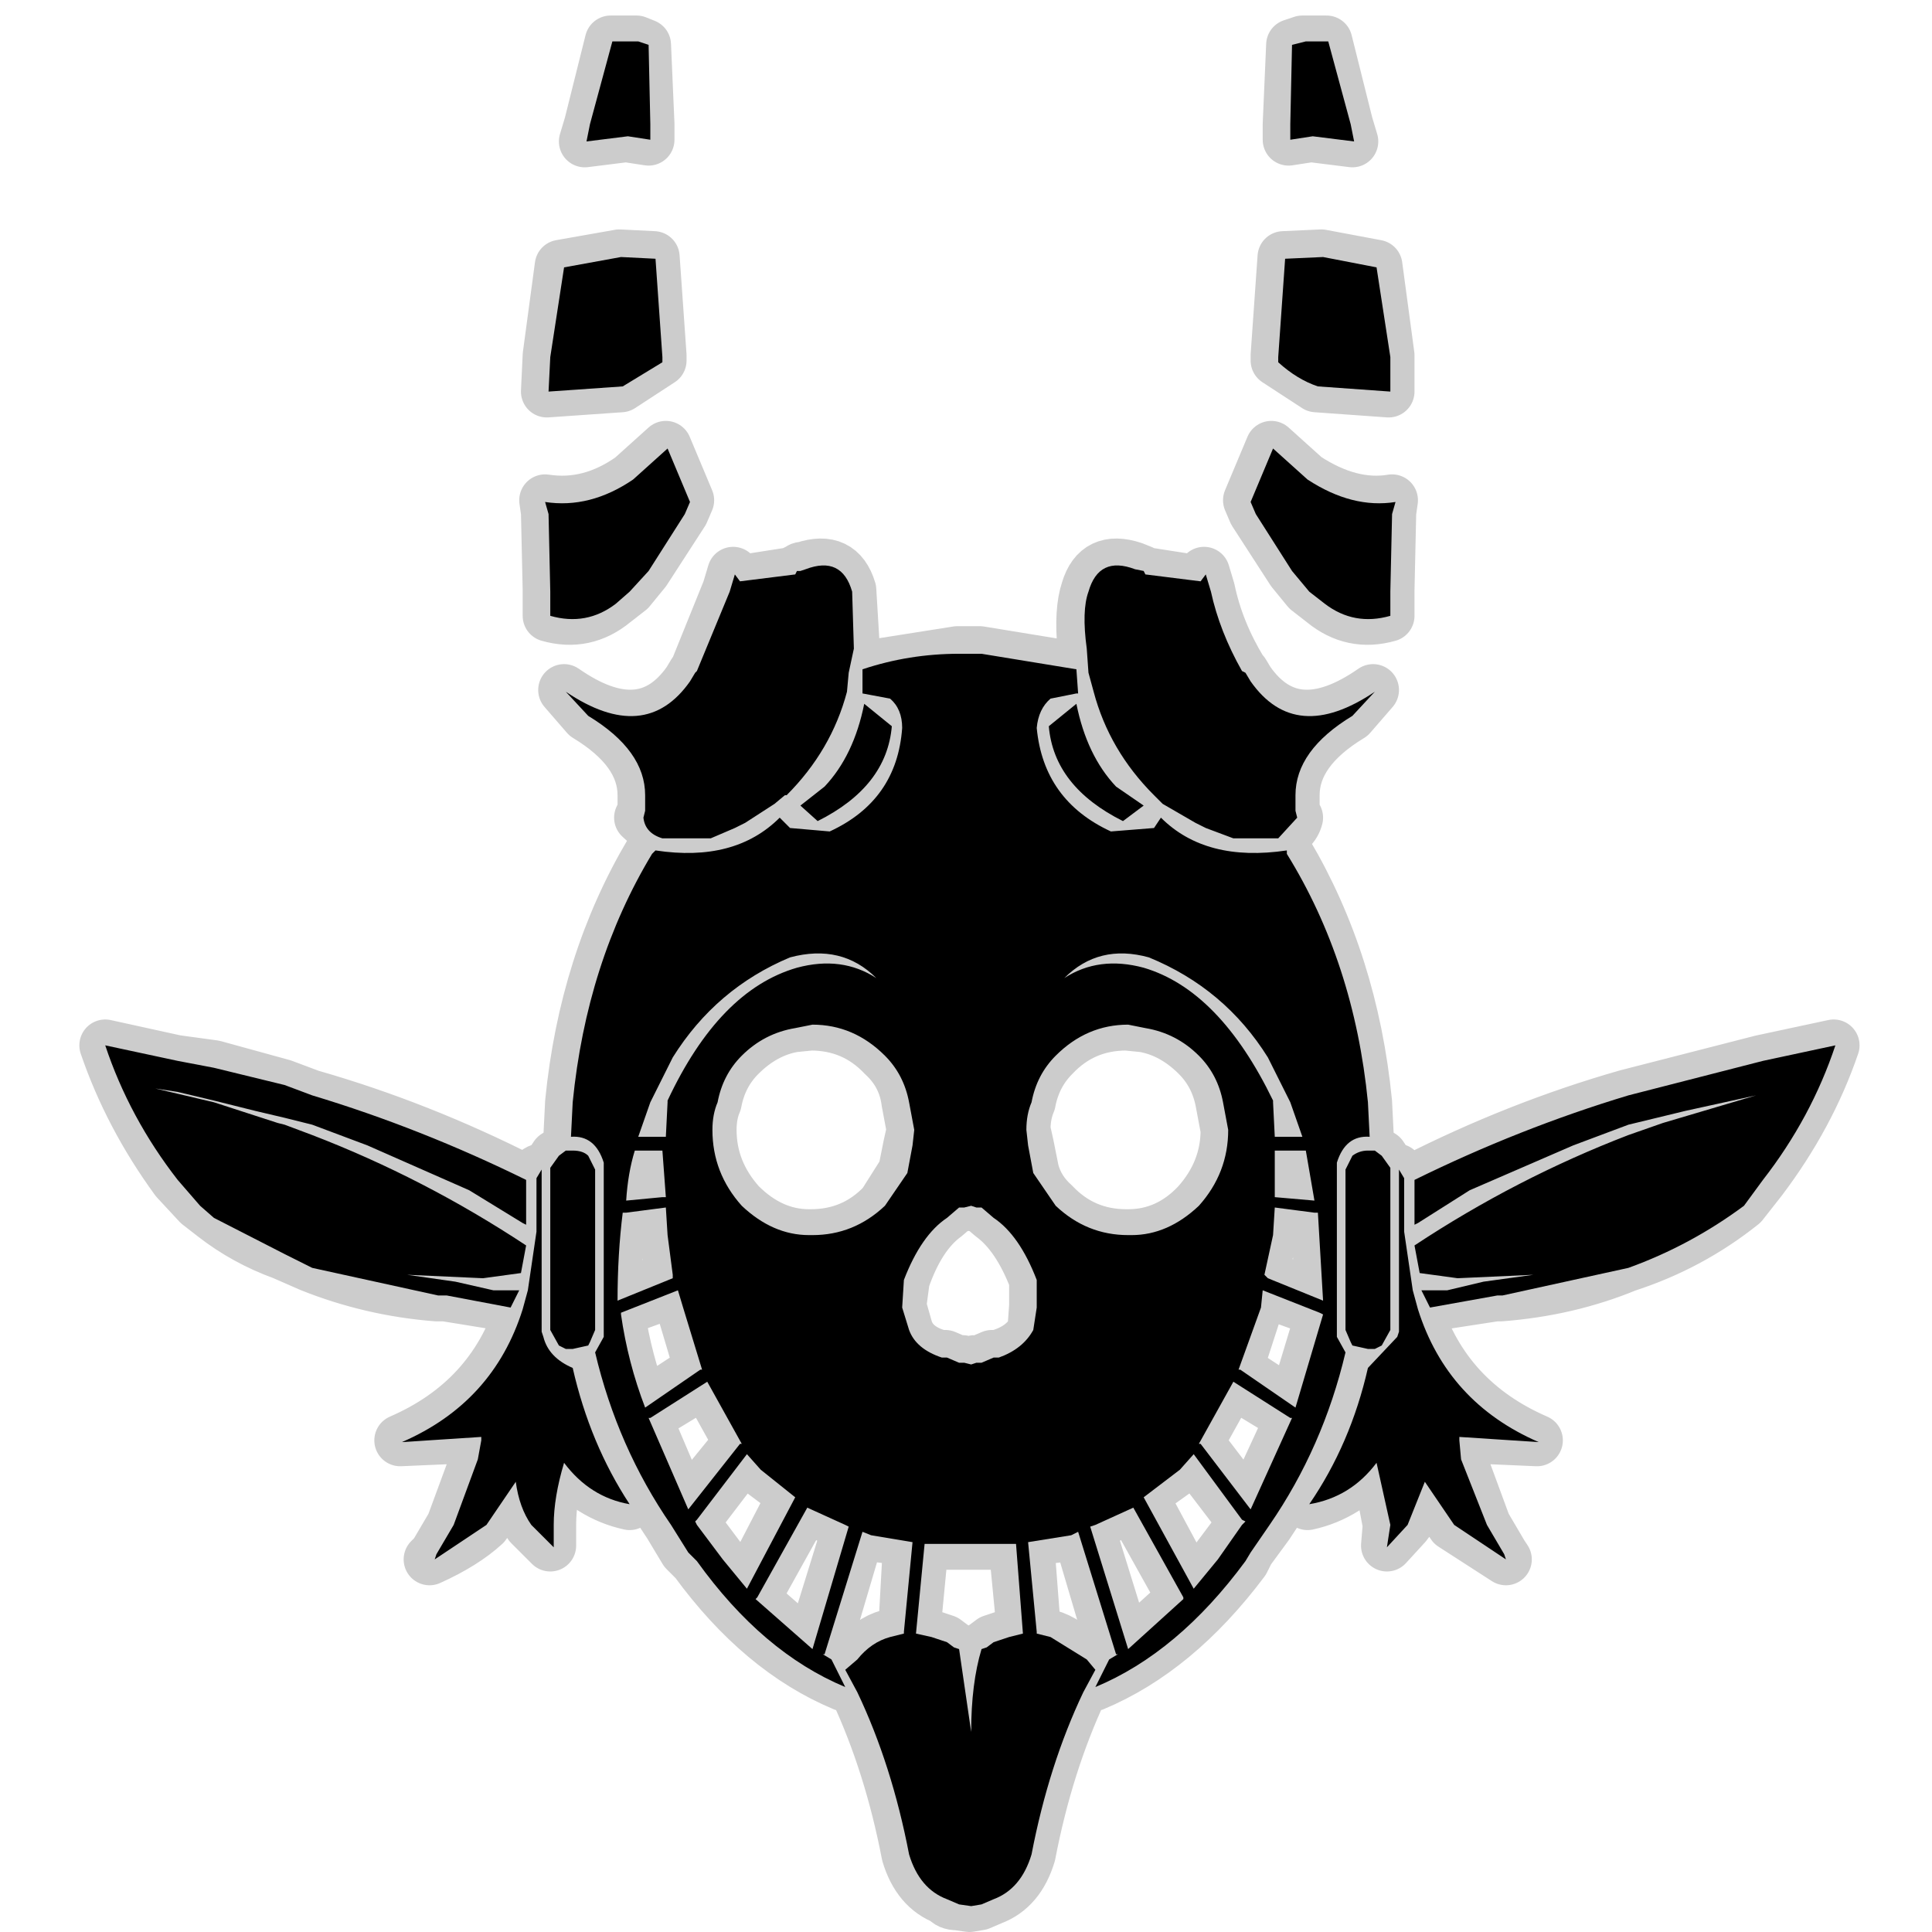 <?xml version="1.0" encoding="UTF-8" standalone="no"?>
<svg xmlns:ffdec="https://www.free-decompiler.com/flash" xmlns:xlink="http://www.w3.org/1999/xlink" ffdec:objectType="frame" height="56.0px" width="56.0px" xmlns="http://www.w3.org/2000/svg">
  <g transform="matrix(1.0, 0.0, 0.0, 1.0, 0.0, 0.0)">
    <use ffdec:characterId="32" ffdec:characterName="123_fla.Symbole93_1" height="56.0" id="back" transform="matrix(1.0, 0.0, 0.0, 1.0, 0.0, 0.0)" width="56.0" xlink:href="#sprite0"/>
    <use ffdec:characterId="34" height="55.55" id="back" transform="matrix(1.0, 0.0, 0.0, 1.0, 2.3, 0.45)" width="51.6" xlink:href="#sprite31"/>
    <use ffdec:characterId="36" height="54.05" id="up" transform="matrix(1.0, 0.0, 0.0, 1.0, 3.05, 1.2)" width="50.15" xlink:href="#sprite32"/>
  </g>
  <defs>
    <g id="sprite0" transform="matrix(1.0, 0.0, 0.0, 1.0, 0.0, 0.0)">
      <use ffdec:characterId="31" ffdec:characterName="123_fla.Symbole90_2" height="56.0" id="back" transform="matrix(1.0, 0.0, 0.0, 1.0, 0.0, 0.0)" width="56.0" xlink:href="#sprite1"/>
    </g>
    <g id="sprite1" transform="matrix(1.0, 0.0, 0.0, 1.0, 0.0, 0.0)">
      <use ffdec:characterId="30" ffdec:characterName="123_fla.Symbole87_3" height="56.0" id="back" transform="matrix(1.0, 0.0, 0.0, 1.0, 0.0, 0.0)" width="56.0" xlink:href="#sprite2"/>
    </g>
    <g id="sprite2" transform="matrix(1.0, 0.0, 0.0, 1.0, 0.0, 0.0)">
      <use ffdec:characterId="29" ffdec:characterName="123_fla.Symbole84_4" height="56.0" id="back" transform="matrix(1.0, 0.0, 0.0, 1.0, 0.0, 0.0)" width="56.0" xlink:href="#sprite3"/>
    </g>
    <g id="sprite3" transform="matrix(1.0, 0.0, 0.0, 1.0, 0.0, 0.0)">
      <use ffdec:characterId="28" ffdec:characterName="123_fla.Symbole81_5" height="56.0" id="back" transform="matrix(1.0, 0.0, 0.0, 1.0, 0.0, 0.0)" width="56.0" xlink:href="#sprite4"/>
    </g>
    <g id="sprite4" transform="matrix(1.0, 0.0, 0.0, 1.0, 0.0, 0.0)">
      <use ffdec:characterId="27" ffdec:characterName="123_fla.Symbole78_6" height="56.0" id="back" transform="matrix(1.0, 0.0, 0.0, 1.0, 0.0, 0.0)" width="56.0" xlink:href="#sprite5"/>
    </g>
    <g id="sprite5" transform="matrix(1.0, 0.0, 0.0, 1.0, 0.0, 0.0)">
      <use ffdec:characterId="26" ffdec:characterName="123_fla.Symbole75_7" height="56.0" id="back" transform="matrix(1.0, 0.0, 0.0, 1.0, 0.0, 0.0)" width="56.0" xlink:href="#sprite6"/>
    </g>
    <g id="sprite6" transform="matrix(1.0, 0.0, 0.0, 1.0, 0.0, 0.0)">
      <use ffdec:characterId="25" ffdec:characterName="123_fla.Symbole72_8" height="56.0" id="back" transform="matrix(1.0, 0.0, 0.0, 1.0, 0.0, 0.0)" width="56.0" xlink:href="#sprite7"/>
    </g>
    <g id="sprite7" transform="matrix(1.0, 0.0, 0.0, 1.0, 0.0, 0.0)">
      <use ffdec:characterId="24" ffdec:characterName="123_fla.Symbole69_9" height="56.0" id="back" transform="matrix(1.0, 0.0, 0.0, 1.0, 0.0, 0.0)" width="56.0" xlink:href="#sprite8"/>
    </g>
    <g id="sprite8" transform="matrix(1.0, 0.0, 0.0, 1.0, 0.0, 0.0)">
      <use ffdec:characterId="23" ffdec:characterName="123_fla.Symbole66_10" height="56.0" id="back" transform="matrix(1.0, 0.0, 0.0, 1.0, 0.0, 0.0)" width="56.0" xlink:href="#sprite9"/>
    </g>
    <g id="sprite9" transform="matrix(1.0, 0.0, 0.0, 1.0, 0.0, 0.0)">
      <use ffdec:characterId="22" ffdec:characterName="123_fla.Symbole63_11" height="56.0" id="back" transform="matrix(1.0, 0.0, 0.0, 1.0, 0.0, 0.0)" width="56.0" xlink:href="#sprite10"/>
    </g>
    <g id="sprite10" transform="matrix(1.0, 0.0, 0.0, 1.0, 0.0, 0.0)">
      <use ffdec:characterId="21" ffdec:characterName="123_fla.Symbole60_12" height="56.0" id="back" transform="matrix(1.0, 0.0, 0.0, 1.0, 0.0, 0.0)" width="56.0" xlink:href="#sprite11"/>
    </g>
    <g id="sprite11" transform="matrix(1.0, 0.0, 0.0, 1.0, 0.0, 0.0)">
      <use ffdec:characterId="20" ffdec:characterName="123_fla.Symbole57_13" height="56.0" id="back" transform="matrix(1.0, 0.0, 0.0, 1.0, 0.0, 0.0)" width="56.0" xlink:href="#sprite12"/>
    </g>
    <g id="sprite12" transform="matrix(1.0, 0.0, 0.0, 1.0, 0.0, 0.0)">
      <use ffdec:characterId="19" ffdec:characterName="123_fla.Symbole54_14" height="56.0" id="back" transform="matrix(1.0, 0.0, 0.0, 1.0, 0.0, 0.0)" width="56.0" xlink:href="#sprite13"/>
    </g>
    <g id="sprite13" transform="matrix(1.0, 0.0, 0.0, 1.0, 0.0, 0.0)">
      <use ffdec:characterId="18" ffdec:characterName="123_fla.Symbole51_15" height="56.0" id="back" transform="matrix(1.0, 0.0, 0.0, 1.0, 0.0, 0.0)" width="56.0" xlink:href="#sprite14"/>
    </g>
    <g id="sprite14" transform="matrix(1.0, 0.0, 0.0, 1.0, 0.0, 0.0)">
      <use ffdec:characterId="17" ffdec:characterName="123_fla.Symbole48_16" height="56.0" id="back" transform="matrix(1.0, 0.0, 0.0, 1.0, 0.0, 0.0)" width="56.0" xlink:href="#sprite15"/>
    </g>
    <g id="sprite15" transform="matrix(1.0, 0.0, 0.0, 1.0, 0.0, 0.0)">
      <use ffdec:characterId="16" ffdec:characterName="123_fla.Symbole45_17" height="56.0" id="back" transform="matrix(1.0, 0.0, 0.0, 1.0, 0.0, 0.0)" width="56.0" xlink:href="#sprite16"/>
    </g>
    <g id="sprite16" transform="matrix(1.0, 0.0, 0.0, 1.0, 0.0, 0.0)">
      <use ffdec:characterId="15" ffdec:characterName="123_fla.Symbole42_18" height="56.0" id="back" transform="matrix(1.0, 0.0, 0.0, 1.0, 0.0, 0.0)" width="56.0" xlink:href="#sprite17"/>
    </g>
    <g id="sprite17" transform="matrix(1.0, 0.0, 0.0, 1.0, 0.0, 0.0)">
      <use ffdec:characterId="14" ffdec:characterName="123_fla.Symbole39_19" height="56.0" id="back" transform="matrix(1.0, 0.0, 0.0, 1.0, 0.0, 0.0)" width="56.0" xlink:href="#sprite18"/>
    </g>
    <g id="sprite18" transform="matrix(1.0, 0.0, 0.0, 1.0, 0.0, 0.0)">
      <use ffdec:characterId="13" ffdec:characterName="123_fla.Symbole36_20" height="56.0" id="back" transform="matrix(1.0, 0.0, 0.0, 1.0, 0.0, 0.0)" width="56.0" xlink:href="#sprite19"/>
    </g>
    <g id="sprite19" transform="matrix(1.0, 0.0, 0.0, 1.0, 0.0, 0.0)">
      <use ffdec:characterId="12" ffdec:characterName="123_fla.Symbole33_21" height="56.0" id="back" transform="matrix(1.0, 0.0, 0.0, 1.0, 0.0, 0.0)" width="56.0" xlink:href="#sprite20"/>
    </g>
    <g id="sprite20" transform="matrix(1.0, 0.0, 0.0, 1.0, 0.0, 0.0)">
      <use ffdec:characterId="11" ffdec:characterName="123_fla.Symbole30_22" height="56.0" id="back" transform="matrix(1.0, 0.0, 0.0, 1.0, 0.0, 0.0)" width="56.0" xlink:href="#sprite21"/>
    </g>
    <g id="sprite21" transform="matrix(1.0, 0.0, 0.0, 1.0, 0.0, 0.0)">
      <use ffdec:characterId="10" ffdec:characterName="123_fla.Symbole27_23" height="56.0" id="back" transform="matrix(1.0, 0.0, 0.0, 1.0, 0.0, 0.0)" width="56.0" xlink:href="#sprite22"/>
    </g>
    <g id="sprite22" transform="matrix(1.0, 0.0, 0.0, 1.0, 0.0, 0.0)">
      <use ffdec:characterId="9" ffdec:characterName="123_fla.Symbole24_24" height="56.0" id="back" transform="matrix(1.0, 0.0, 0.0, 1.0, 0.0, 0.0)" width="56.0" xlink:href="#sprite23"/>
    </g>
    <g id="sprite23" transform="matrix(1.0, 0.0, 0.0, 1.0, 0.0, 0.0)">
      <use ffdec:characterId="8" ffdec:characterName="123_fla.Symbole21_25" height="56.0" id="back" transform="matrix(1.0, 0.0, 0.0, 1.0, 0.0, 0.0)" width="56.0" xlink:href="#sprite24"/>
    </g>
    <g id="sprite24" transform="matrix(1.0, 0.0, 0.0, 1.0, 0.0, 0.0)">
      <use ffdec:characterId="7" ffdec:characterName="123_fla.Symbole18_26" height="56.0" id="back" transform="matrix(1.0, 0.0, 0.0, 1.0, 0.0, 0.0)" width="56.0" xlink:href="#sprite25"/>
    </g>
    <g id="sprite25" transform="matrix(1.0, 0.0, 0.0, 1.0, 0.0, 0.0)">
      <use ffdec:characterId="6" ffdec:characterName="123_fla.Symbole15_27" height="56.0" id="back" transform="matrix(1.0, 0.0, 0.0, 1.0, 0.0, 0.0)" width="56.0" xlink:href="#sprite26"/>
    </g>
    <g id="sprite26" transform="matrix(1.0, 0.0, 0.0, 1.0, 0.0, 0.0)">
      <use ffdec:characterId="5" ffdec:characterName="123_fla.Symbole12_28" height="56.0" id="back" transform="matrix(1.0, 0.0, 0.0, 1.0, 0.0, 0.0)" width="56.0" xlink:href="#sprite27"/>
    </g>
    <g id="sprite27" transform="matrix(1.0, 0.0, 0.0, 1.0, 0.0, 0.0)">
      <use ffdec:characterId="4" ffdec:characterName="123_fla.Symbole9_29" height="56.0" id="back" transform="matrix(1.0, 0.0, 0.0, 1.0, 0.0, 0.0)" width="56.0" xlink:href="#sprite28"/>
    </g>
    <g id="sprite28" transform="matrix(1.0, 0.0, 0.0, 1.0, 0.0, 0.0)">
      <use ffdec:characterId="3" ffdec:characterName="123_fla.Symbole6_30" height="56.0" id="back" transform="matrix(1.0, 0.0, 0.0, 1.0, 0.0, 0.0)" width="56.0" xlink:href="#sprite29"/>
    </g>
    <g id="sprite29" transform="matrix(1.0, 0.0, 0.0, 1.0, 0.0, 0.0)">
      <use ffdec:characterId="2" height="56.0" id="back" transform="matrix(1.0, 0.0, 0.0, 1.0, 0.0, 0.0)" width="56.0" xlink:href="#sprite30"/>
    </g>
    <g id="sprite30" transform="matrix(1.0, 0.0, 0.0, 1.0, 0.0, 0.0)">
      <use ffdec:characterId="1" height="56.0" transform="matrix(1.0, 0.0, 0.0, 1.0, 0.0, 0.0)" width="56.0" xlink:href="#shape0"/>
    </g>
    <g id="shape0" transform="matrix(1.0, 0.0, 0.0, 1.0, 0.0, 0.0)">
      <path d="M56.0 56.0 L0.0 56.0 0.0 0.0 56.0 0.0 56.0 56.0" fill="#010101" fill-opacity="0.0" fill-rule="evenodd" stroke="none"/>
    </g>
    <g id="sprite31" transform="matrix(1.0, 0.0, 0.0, 1.0, 0.75, 0.75)">
      <use ffdec:characterId="33" height="55.55" transform="matrix(1.0, 0.0, 0.0, 1.0, -0.75, -0.75)" width="51.6" xlink:href="#shape1"/>
    </g>
    <g id="shape1" transform="matrix(1.0, 0.0, 0.0, 1.0, 0.75, 0.75)">
      <path d="M48.0 29.55 L44.1 30.55 Q40.95 31.45 37.9 33.0 L37.9 34.3 38.0 34.2 Q38.7 33.7 39.5 33.3 L42.5 32.0 44.1 31.4 45.8 30.95 47.8 30.55 Q46.4 30.85 45.1 31.3 L44.1 31.7 Q40.9 32.9 37.9 34.9 L38.05 35.65 39.15 35.8 41.35 35.75 39.9 35.95 38.85 36.2 38.2 36.2 38.15 36.2 38.35 36.65 40.3 36.35 40.45 36.35 Q42.4 36.2 44.1 35.5 45.95 34.9 47.45 33.7 L48.0 33.0 Q49.4 31.15 50.1 29.1 L48.0 29.55 M37.6 33.05 L37.6 32.9 37.45 32.7 37.45 37.4 37.4 37.55 36.55 38.4 Q36.0 40.65 34.85 42.4 36.0 42.15 36.85 41.15 L37.2 43.0 37.15 43.6 37.7 43.0 Q38.15 42.45 38.2 41.75 L39.05 43.0 40.6 44.0 40.5 43.85 40.0 43.0 39.3 41.1 39.2 40.55 39.2 40.45 41.5 40.55 Q38.85 39.4 38.0 36.75 L37.85 36.2 Q37.6 35.35 37.6 34.5 L37.6 33.05 M34.4 0.1 L34.3 2.4 34.3 2.85 34.95 2.75 36.15 2.9 36.0 2.4 35.4 0.0 34.7 0.0 34.4 0.1 M37.2 9.1 L36.85 6.5 35.25 6.2 34.15 6.25 33.95 9.1 33.95 9.25 35.1 10.0 37.2 10.15 37.2 9.1 M18.35 15.65 L19.95 15.4 20.0 15.35 20.1 15.35 Q20.1 15.25 20.25 15.25 21.3 14.9 21.6 15.9 L21.7 17.55 21.55 18.3 21.45 18.8 Q21.0 20.55 19.7 21.85 L19.65 21.85 19.35 22.05 18.5 22.65 18.2 22.75 17.5 23.05 16.9 23.05 16.1 23.05 15.5 22.5 15.6 22.3 15.6 21.85 Q15.6 20.55 13.95 19.55 L13.3 18.8 Q15.6 20.4 16.9 18.55 L17.05 18.3 17.1 18.25 18.05 15.9 18.2 15.4 18.35 15.65 M21.85 18.15 L24.7 17.7 24.85 17.7 25.05 17.7 25.2 17.7 25.35 17.7 28.1 18.15 28.2 18.85 28.1 18.85 27.35 19.0 Q27.0 19.3 26.95 19.9 27.15 22.0 29.1 22.85 L30.35 22.75 30.55 22.5 Q31.85 23.8 34.25 23.45 L34.25 23.5 Q36.15 26.7 36.55 30.75 L36.6 31.75 Q35.9 31.7 35.7 32.45 L35.7 37.55 35.9 37.95 Q35.25 40.7 33.7 43.0 L33.15 43.75 33.0 44.05 Q31.05 46.65 28.65 47.65 L29.05 46.9 29.35 46.75 29.25 46.75 28.2 43.2 27.95 43.3 26.75 43.45 26.95 46.05 26.95 46.15 27.35 46.2 Q27.9 46.35 28.35 46.9 L28.65 47.2 28.3 47.8 Q27.3 49.95 26.8 52.55 26.5 53.55 25.7 53.85 L25.35 54.0 25.05 54.05 24.7 54.0 Q24.45 54.0 24.35 53.85 23.55 53.55 23.25 52.55 22.75 49.95 21.75 47.8 L21.4 47.2 21.75 46.9 Q22.15 46.35 22.7 46.2 L23.15 46.15 23.3 43.45 22.15 43.3 21.85 43.2 20.8 46.75 20.7 46.75 21.0 46.9 21.4 47.65 Q19.0 46.65 17.1 44.05 L16.8 43.75 16.35 43.0 Q14.8 40.7 14.15 37.95 L14.35 37.55 14.35 32.45 Q14.15 31.7 13.45 31.75 L13.5 30.75 Q13.9 26.7 15.8 23.5 L15.9 23.45 Q18.2 23.8 19.5 22.5 L19.8 22.75 20.95 22.85 Q22.9 22.0 23.05 19.9 L23.05 20.0 Q23.15 19.4 22.7 19.0 L21.85 18.85 21.85 18.15 M20.1 22.15 L20.55 22.6 Q22.6 21.55 22.75 19.85 L21.95 19.15 Q21.7 20.7 20.8 21.55 L20.1 22.15 M37.25 13.65 L37.2 15.9 37.2 16.25 37.2 16.65 Q36.15 16.95 35.3 16.25 L34.85 15.9 34.4 15.35 33.3 13.65 33.15 13.3 33.8 11.75 34.8 12.65 Q36.1 13.5 37.3 13.3 L37.25 13.65 M31.7 15.65 L30.1 15.4 30.05 15.35 29.8 15.25 Q28.75 14.9 28.45 15.9 28.25 16.5 28.35 17.55 L28.45 18.3 28.6 18.8 Q29.05 20.55 30.35 21.85 L30.65 22.05 31.55 22.65 31.85 22.75 32.65 23.05 33.15 23.05 33.95 23.05 Q34.45 22.9 34.55 22.5 L34.45 22.3 34.45 21.85 Q34.45 20.55 36.1 19.55 L36.75 18.8 Q34.45 20.4 33.15 18.55 L33.0 18.3 32.95 18.25 Q32.25 17.1 32.0 15.9 L31.85 15.4 31.7 15.65 M15.1 2.75 L13.9 2.9 14.05 2.4 14.65 0.0 15.4 0.0 15.65 0.1 15.75 2.4 15.75 2.85 15.1 2.75 M16.1 9.25 L14.95 10.0 12.8 10.15 12.85 9.1 13.2 6.5 14.9 6.2 15.9 6.25 16.1 9.1 16.1 9.25 M16.75 13.65 L15.65 15.35 15.2 15.9 14.75 16.25 Q13.9 16.95 12.85 16.65 L12.85 16.25 12.85 15.9 12.8 13.65 12.75 13.3 Q14.05 13.5 15.25 12.65 L16.25 11.75 16.9 13.3 16.75 13.65 M12.05 34.2 L12.15 34.3 12.15 33.0 Q9.1 31.45 5.95 30.55 L5.15 30.25 3.15 29.7 2.05 29.55 0.0 29.1 Q0.7 31.15 2.05 33.0 L2.7 33.7 3.15 34.05 Q4.05 34.75 5.15 35.15 L5.95 35.5 Q7.7 36.2 9.6 36.35 L9.85 36.35 11.7 36.65 11.9 36.2 11.85 36.2 11.2 36.2 10.15 35.95 8.7 35.75 10.9 35.8 12.0 35.65 12.15 34.9 Q9.15 32.9 5.95 31.7 L5.15 31.4 4.95 31.3 Q4.05 30.95 3.15 30.75 L1.95 30.45 2.05 30.45 3.15 30.7 4.25 30.95 5.15 31.15 5.95 31.4 7.55 32.0 10.45 33.3 12.05 34.2 M16.1 32.15 L16.2 33.5 16.1 33.5 15.05 33.6 15.35 32.15 16.1 32.15 M16.25 30.75 L16.2 31.75 15.4 31.75 15.75 30.75 16.4 29.45 Q17.65 27.4 19.8 26.55 21.3 26.1 22.3 27.1 21.3 26.5 20.0 26.8 17.8 27.5 16.25 30.7 L16.25 30.75 M12.85 32.6 L12.85 37.35 13.05 37.8 13.3 37.9 13.5 37.9 13.95 37.8 14.05 37.7 14.15 37.35 14.15 32.7 13.95 32.3 13.5 32.15 13.45 32.15 13.3 32.15 13.05 32.3 12.85 32.6 M12.45 32.9 Q12.45 32.75 12.6 32.7 L12.6 37.4 12.65 37.55 Q12.8 38.1 13.5 38.4 14.05 40.65 15.2 42.4 14.05 42.15 13.2 41.15 12.9 42.15 12.9 43.0 L12.9 43.6 12.3 43.0 Q11.9 42.45 11.85 41.75 L11.0 43.0 Q10.4 43.55 9.4 44.0 L9.55 43.85 10.05 43.0 10.75 41.1 10.85 40.55 10.85 40.45 8.55 40.55 Q11.2 39.4 12.05 36.75 L12.2 36.2 12.45 34.5 12.45 33.05 12.45 32.9 M16.25 34.6 L16.4 35.75 16.4 35.8 14.8 36.45 Q14.8 35.15 14.95 33.9 L15.05 33.9 16.2 33.75 16.25 34.6 M16.7 36.65 L17.25 38.5 17.2 38.5 15.6 39.55 Q15.1 38.25 14.9 36.9 L14.9 36.8 16.55 36.2 16.7 36.65 M15.75 39.85 L17.4 38.85 18.4 40.65 18.35 40.65 16.8 42.55 15.65 39.85 15.75 39.85 M17.1 42.85 L18.55 40.95 18.95 41.4 19.95 42.15 18.55 44.85 17.85 44.0 17.1 43.0 17.05 42.9 17.1 42.85 M30.05 26.8 Q32.25 27.5 33.8 30.7 L33.8 30.75 33.85 31.75 34.7 31.75 34.3 30.75 33.65 29.45 Q32.4 27.4 30.2 26.55 28.75 26.1 27.75 27.1 28.75 26.5 30.05 26.8 M27.5 29.4 Q26.95 29.95 26.8 30.75 26.65 31.1 26.65 31.55 L26.75 32.0 26.9 32.75 Q27.05 33.3 27.5 33.7 28.35 34.6 29.6 34.6 L29.65 34.6 Q30.8 34.6 31.65 33.7 32.5 32.75 32.5 31.55 L32.35 30.75 Q32.2 29.95 31.65 29.4 30.95 28.7 30.1 28.55 L29.6 28.5 Q28.35 28.5 27.5 29.4 M36.75 32.15 L36.6 32.15 36.55 32.15 Q36.3 32.15 36.1 32.3 L35.9 32.7 35.9 37.35 36.0 37.7 36.1 37.8 36.55 37.9 36.75 37.9 37.0 37.8 37.2 37.35 37.2 32.6 37.0 32.3 36.75 32.15 M33.85 32.15 L33.85 33.5 35.0 33.6 34.7 32.15 33.85 32.15 M33.8 34.6 L33.55 35.75 35.25 36.45 35.1 33.9 35.0 33.9 33.85 33.75 33.8 34.6 M19.95 28.55 L20.45 28.5 Q21.7 28.5 22.55 29.4 23.15 29.95 23.25 30.75 L23.4 31.55 23.3 32.0 23.15 32.75 22.55 33.7 Q21.7 34.6 20.45 34.6 L20.4 34.6 Q19.3 34.6 18.4 33.7 17.55 32.75 17.55 31.55 17.55 31.1 17.7 30.75 17.85 29.95 18.4 29.4 19.1 28.7 19.95 28.55 M24.7 33.75 L24.85 33.75 25.05 33.7 25.2 33.75 25.35 33.75 25.7 34.05 Q26.45 34.6 26.95 35.9 L26.95 36.65 26.9 37.35 Q26.6 37.9 25.85 38.1 L25.7 38.1 25.35 38.25 25.2 38.25 Q25.15 38.25 25.05 38.35 L24.85 38.25 24.7 38.25 24.35 38.1 24.2 38.1 Q23.45 37.9 23.25 37.35 L23.05 36.65 23.15 35.9 Q23.6 34.6 24.35 34.05 L24.7 33.75 M21.55 43.05 L20.45 46.6 18.8 45.15 20.3 42.45 21.4 43.0 21.55 43.05 M26.35 43.55 L26.6 46.15 26.15 46.2 25.7 46.35 25.5 46.5 25.35 46.6 Q25.05 47.6 25.05 48.95 L24.7 46.6 24.55 46.5 24.35 46.35 23.9 46.2 23.45 46.15 23.7 43.55 24.35 43.55 24.7 43.55 25.05 43.55 25.35 43.55 25.7 43.55 26.35 43.55 M35.15 36.8 L33.5 36.2 33.4 36.65 32.8 38.5 32.85 38.5 34.45 39.55 35.25 36.9 35.15 36.8 M34.3 39.85 L32.65 38.85 31.65 40.65 31.7 40.65 33.15 42.55 34.4 39.85 34.3 39.85 M31.1 41.4 L30.05 42.15 31.5 44.85 32.2 44.0 32.95 43.0 33.0 42.9 32.95 42.85 31.5 40.95 31.1 41.4 M31.2 45.05 L29.75 42.45 28.65 43.0 28.5 43.05 29.6 46.6 31.2 45.15 31.2 45.05 Z" fill="none" stroke="#000000" stroke-linecap="round" stroke-linejoin="round" stroke-opacity="0.2" stroke-width="1.5"/>
    </g>
    <g id="sprite32" transform="matrix(1.0, 0.0, 0.0, 1.0, 0.0, 0.0)">
      <use ffdec:characterId="35" height="54.05" transform="matrix(1.0, 0.0, 0.0, 1.0, 0.0, 0.0)" width="50.15" xlink:href="#shape2"/>
    </g>
    <g id="shape2" transform="matrix(1.0, 0.0, 0.0, 1.0, 0.0, 0.0)">
      <path d="M34.0 9.3 L34.0 9.15 34.2 6.3 35.3 6.25 36.85 6.55 37.25 9.15 37.25 10.15 35.15 10.0 Q34.55 9.8 34.0 9.3 M34.4 0.1 L34.8 0.0 35.45 0.0 36.1 2.4 36.2 2.9 35.0 2.75 34.35 2.85 34.35 2.4 34.4 0.1 M37.65 33.1 L37.65 34.5 37.9 36.2 38.05 36.75 Q38.9 39.45 41.55 40.6 L39.25 40.45 39.25 40.55 39.3 41.1 40.05 43.0 40.55 43.85 40.6 44.0 39.1 43.0 38.25 41.75 37.75 43.0 37.15 43.65 37.25 43.0 36.85 41.2 Q36.1 42.2 34.9 42.4 36.1 40.65 36.6 38.45 L37.45 37.55 37.5 37.4 37.5 32.7 37.65 32.95 37.65 33.1 M48.05 29.55 L50.15 29.1 Q49.45 31.2 48.05 33.0 L47.5 33.75 Q45.95 34.9 44.15 35.55 L40.5 36.35 40.35 36.35 38.4 36.7 38.15 36.2 38.25 36.2 38.9 36.2 39.95 35.95 41.4 35.75 39.2 35.85 38.1 35.7 37.95 34.9 Q40.9 32.95 44.15 31.7 L45.15 31.35 47.85 30.55 45.8 31.0 44.15 31.4 42.55 32.0 39.55 33.3 38.05 34.25 37.95 34.3 37.95 33.0 Q41.0 31.5 44.15 30.55 L48.05 29.55 M21.65 15.95 L21.7 17.6 21.55 18.3 21.5 18.85 Q21.05 20.55 19.75 21.85 L19.7 21.85 19.4 22.1 18.55 22.65 18.25 22.8 17.55 23.1 16.95 23.1 16.15 23.1 Q15.65 22.95 15.6 22.5 L15.65 22.3 15.65 21.85 Q15.65 20.55 14.0 19.55 L13.35 18.85 Q15.65 20.4 16.95 18.55 L17.1 18.3 17.15 18.25 18.1 15.95 18.25 15.45 18.4 15.65 20.0 15.45 20.05 15.35 20.15 15.35 20.3 15.3 Q21.35 14.9 21.65 15.95 M21.95 18.2 Q23.3 17.75 24.75 17.75 L24.9 17.75 25.1 17.75 25.25 17.75 25.4 17.75 28.15 18.2 28.2 18.9 28.15 18.9 27.4 19.05 Q27.05 19.35 27.0 19.9 27.2 22.0 29.15 22.9 L30.4 22.8 30.6 22.5 Q31.9 23.8 34.25 23.45 L34.25 23.55 Q36.2 26.7 36.6 30.75 L36.65 31.75 Q35.95 31.7 35.7 32.5 L35.7 37.55 35.95 38.0 Q35.3 40.75 33.75 43.0 L33.2 43.8 33.05 44.05 Q31.1 46.7 28.7 47.7 L29.1 46.9 29.35 46.75 29.3 46.75 28.2 43.2 28.0 43.3 26.75 43.5 27.0 46.1 27.0 46.15 27.4 46.25 28.45 46.9 28.7 47.2 28.35 47.85 Q27.35 49.95 26.85 52.55 26.55 53.55 25.75 53.85 L25.4 54.0 25.1 54.05 24.75 54.0 24.4 53.85 Q23.6 53.55 23.3 52.55 22.8 49.95 21.8 47.85 L21.45 47.2 21.8 46.9 Q22.2 46.4 22.75 46.25 L23.15 46.15 23.15 46.1 23.4 43.5 22.2 43.3 21.95 43.2 20.85 46.75 20.8 46.75 21.05 46.9 21.45 47.7 Q19.05 46.7 17.15 44.05 L16.9 43.8 16.4 43.0 Q14.85 40.75 14.2 38.0 L14.45 37.55 14.45 32.5 Q14.2 31.7 13.5 31.75 L13.55 30.75 Q13.95 26.7 15.85 23.55 L15.95 23.45 Q18.25 23.8 19.55 22.5 L19.85 22.8 21.0 22.9 Q22.95 22.0 23.1 19.9 23.1 19.35 22.75 19.05 L21.95 18.9 21.95 18.2 M20.65 22.6 L20.15 22.15 20.85 21.6 Q21.7 20.7 22.0 19.2 L22.8 19.85 Q22.65 21.6 20.65 22.6 M37.3 13.7 L37.25 15.95 37.25 16.3 37.25 16.65 Q36.2 16.95 35.35 16.3 L34.9 15.95 34.4 15.35 33.35 13.7 33.2 13.35 33.85 11.8 34.85 12.7 Q36.15 13.55 37.4 13.35 L37.3 13.7 M27.35 19.85 L28.15 19.2 Q28.45 20.7 29.3 21.6 L30.1 22.15 29.5 22.6 Q27.5 21.6 27.35 19.85 M29.85 15.3 L30.1 15.35 30.15 15.45 31.75 15.65 31.9 15.45 32.05 15.95 Q32.3 17.1 32.95 18.25 L33.05 18.3 33.2 18.55 Q34.5 20.4 36.8 18.85 L36.15 19.55 Q34.5 20.55 34.5 21.85 L34.5 22.3 34.55 22.5 34.0 23.1 33.2 23.1 32.7 23.1 31.9 22.8 31.6 22.65 30.65 22.1 30.4 21.85 Q29.1 20.55 28.65 18.85 L28.5 18.3 28.45 17.6 Q28.3 16.5 28.5 15.95 28.8 14.9 29.85 15.3 M15.8 2.85 L15.15 2.75 13.95 2.9 14.05 2.4 14.7 0.0 15.45 0.0 15.75 0.1 15.8 2.4 15.8 2.85 M15.0 10.0 L12.85 10.15 12.9 9.15 13.3 6.55 14.95 6.25 15.95 6.3 16.15 9.15 16.15 9.3 15.0 10.0 M16.8 13.7 L15.75 15.35 15.2 15.95 14.8 16.3 Q13.95 16.95 12.9 16.65 L12.9 16.3 12.9 15.95 12.85 13.7 12.75 13.35 Q14.05 13.55 15.3 12.7 L16.3 11.8 16.95 13.35 16.8 13.7 M13.55 32.15 Q13.85 32.15 14.0 32.3 L14.2 32.7 14.2 37.35 14.05 37.7 14.0 37.8 13.55 37.9 13.35 37.9 13.15 37.8 12.9 37.35 12.9 32.65 13.15 32.3 13.35 32.15 13.5 32.15 13.55 32.15 M16.15 32.15 L15.35 32.15 Q15.15 32.8 15.1 33.6 L16.15 33.5 16.25 33.5 16.15 32.15 M15.8 30.75 L15.45 31.75 16.25 31.75 16.3 30.75 16.3 30.7 Q17.8 27.5 20.05 26.85 21.35 26.5 22.35 27.15 21.35 26.15 19.85 26.55 17.7 27.45 16.45 29.45 L15.8 30.75 M12.05 35.7 L10.95 35.85 8.75 35.75 10.15 35.95 11.25 36.2 11.9 36.2 12.0 36.2 11.75 36.7 9.9 36.35 9.65 36.35 6.0 35.55 5.2 35.15 3.15 34.1 2.75 33.75 2.1 33.0 Q0.7 31.2 0.0 29.1 L2.1 29.55 3.15 29.75 5.2 30.25 6.0 30.55 Q9.15 31.5 12.2 33.0 L12.2 34.3 12.1 34.25 10.55 33.3 7.6 32.0 6.0 31.4 5.2 31.2 4.35 31.0 3.15 30.7 2.1 30.45 1.45 30.35 3.15 30.75 5.0 31.35 5.2 31.4 6.0 31.7 Q9.25 32.95 12.2 34.9 L12.05 35.7 M12.5 32.95 L12.65 32.7 12.65 37.4 12.7 37.55 Q12.85 38.15 13.55 38.45 14.05 40.65 15.2 42.4 14.05 42.2 13.3 41.2 13.0 42.2 13.0 43.0 L13.0 43.65 12.35 43.0 Q12.0 42.5 11.9 41.75 L11.05 43.0 9.55 44.0 9.6 43.85 10.1 43.0 10.8 41.1 10.9 40.55 10.9 40.45 8.6 40.6 Q11.25 39.45 12.1 36.75 L12.25 36.2 12.5 34.5 12.5 33.1 12.5 32.95 M17.15 42.85 L17.1 42.9 17.15 43.0 17.9 44.0 18.6 44.85 20.0 42.2 19.0 41.4 18.6 40.95 17.15 42.85 M15.8 39.9 L15.75 39.9 16.9 42.55 18.4 40.65 18.45 40.65 17.45 38.85 15.8 39.9 M16.6 36.2 L14.95 36.85 14.95 36.9 Q15.15 38.3 15.65 39.6 L17.25 38.5 17.3 38.5 16.75 36.7 16.6 36.2 M16.3 34.6 L16.25 33.8 15.1 33.95 15.0 33.95 Q14.85 35.15 14.85 36.5 L16.45 35.85 16.45 35.75 16.3 34.6 M27.55 29.4 Q27.0 29.95 26.85 30.75 26.7 31.1 26.7 31.55 L26.75 32.0 26.9 32.8 27.55 33.75 Q28.45 34.6 29.65 34.6 L29.75 34.6 Q30.8 34.6 31.7 33.75 32.55 32.8 32.55 31.55 L32.4 30.75 Q32.25 29.95 31.7 29.4 31.05 28.75 30.15 28.6 L29.65 28.5 Q28.45 28.5 27.55 29.4 M30.1 26.85 Q32.3 27.5 33.85 30.7 L33.85 30.75 33.9 31.75 34.7 31.75 34.35 30.75 33.7 29.45 Q32.45 27.45 30.25 26.55 28.8 26.15 27.8 27.15 28.8 26.5 30.1 26.85 M36.8 32.15 L37.0 32.3 37.25 32.65 37.25 37.35 37.0 37.8 36.8 37.9 36.6 37.9 36.15 37.8 36.1 37.7 35.95 37.35 35.95 32.7 36.15 32.3 Q36.35 32.15 36.6 32.15 L36.65 32.15 36.8 32.15 M33.9 32.15 L33.9 33.5 35.05 33.6 34.8 32.15 33.9 32.15 M33.85 34.6 L33.6 35.75 33.7 35.85 35.3 36.5 35.15 33.95 35.05 33.95 33.9 33.8 33.85 34.6 M26.4 43.55 L25.75 43.55 25.4 43.55 25.1 43.55 24.75 43.55 24.4 43.55 23.75 43.55 23.5 46.15 23.95 46.25 24.4 46.4 24.6 46.55 24.75 46.6 25.1 49.0 Q25.1 47.6 25.4 46.6 L25.55 46.55 25.75 46.4 26.2 46.25 26.6 46.15 26.4 43.55 M21.55 43.05 L21.45 43.0 20.35 42.5 18.9 45.1 18.85 45.15 20.5 46.6 21.55 43.05 M24.4 34.1 Q23.65 34.6 23.15 35.9 L23.1 36.7 23.3 37.35 Q23.5 37.9 24.25 38.15 L24.4 38.15 24.75 38.3 24.9 38.3 25.1 38.35 25.25 38.3 25.4 38.3 25.75 38.15 25.9 38.15 Q26.6 37.9 26.9 37.35 L27.0 36.7 27.0 35.9 Q26.5 34.6 25.75 34.1 L25.4 33.8 25.25 33.8 25.1 33.75 24.9 33.8 24.75 33.8 24.4 34.1 M20.0 28.6 Q19.1 28.75 18.45 29.4 17.9 29.95 17.75 30.75 17.6 31.1 17.6 31.55 17.6 32.8 18.45 33.75 19.35 34.6 20.4 34.6 L20.5 34.6 Q21.7 34.6 22.6 33.75 L23.25 32.8 23.4 32.0 23.45 31.55 23.3 30.75 Q23.15 29.95 22.6 29.4 21.7 28.5 20.5 28.5 L20.0 28.6 M35.2 36.85 L33.55 36.2 33.5 36.7 32.85 38.5 32.9 38.5 34.5 39.6 35.3 36.9 35.2 36.85 M34.35 39.9 L32.7 38.85 31.7 40.65 31.75 40.65 33.2 42.55 34.4 39.9 34.35 39.9 M31.15 41.4 L30.1 42.2 31.55 44.85 32.25 44.0 32.95 43.0 33.05 42.9 32.95 42.85 31.55 40.95 31.15 41.4 M31.25 45.1 L29.8 42.5 28.7 43.0 28.55 43.05 29.65 46.6 31.25 45.15 31.25 45.1" fill="#000000" fill-rule="evenodd" stroke="none"/>
    </g>
  </defs>
</svg>
